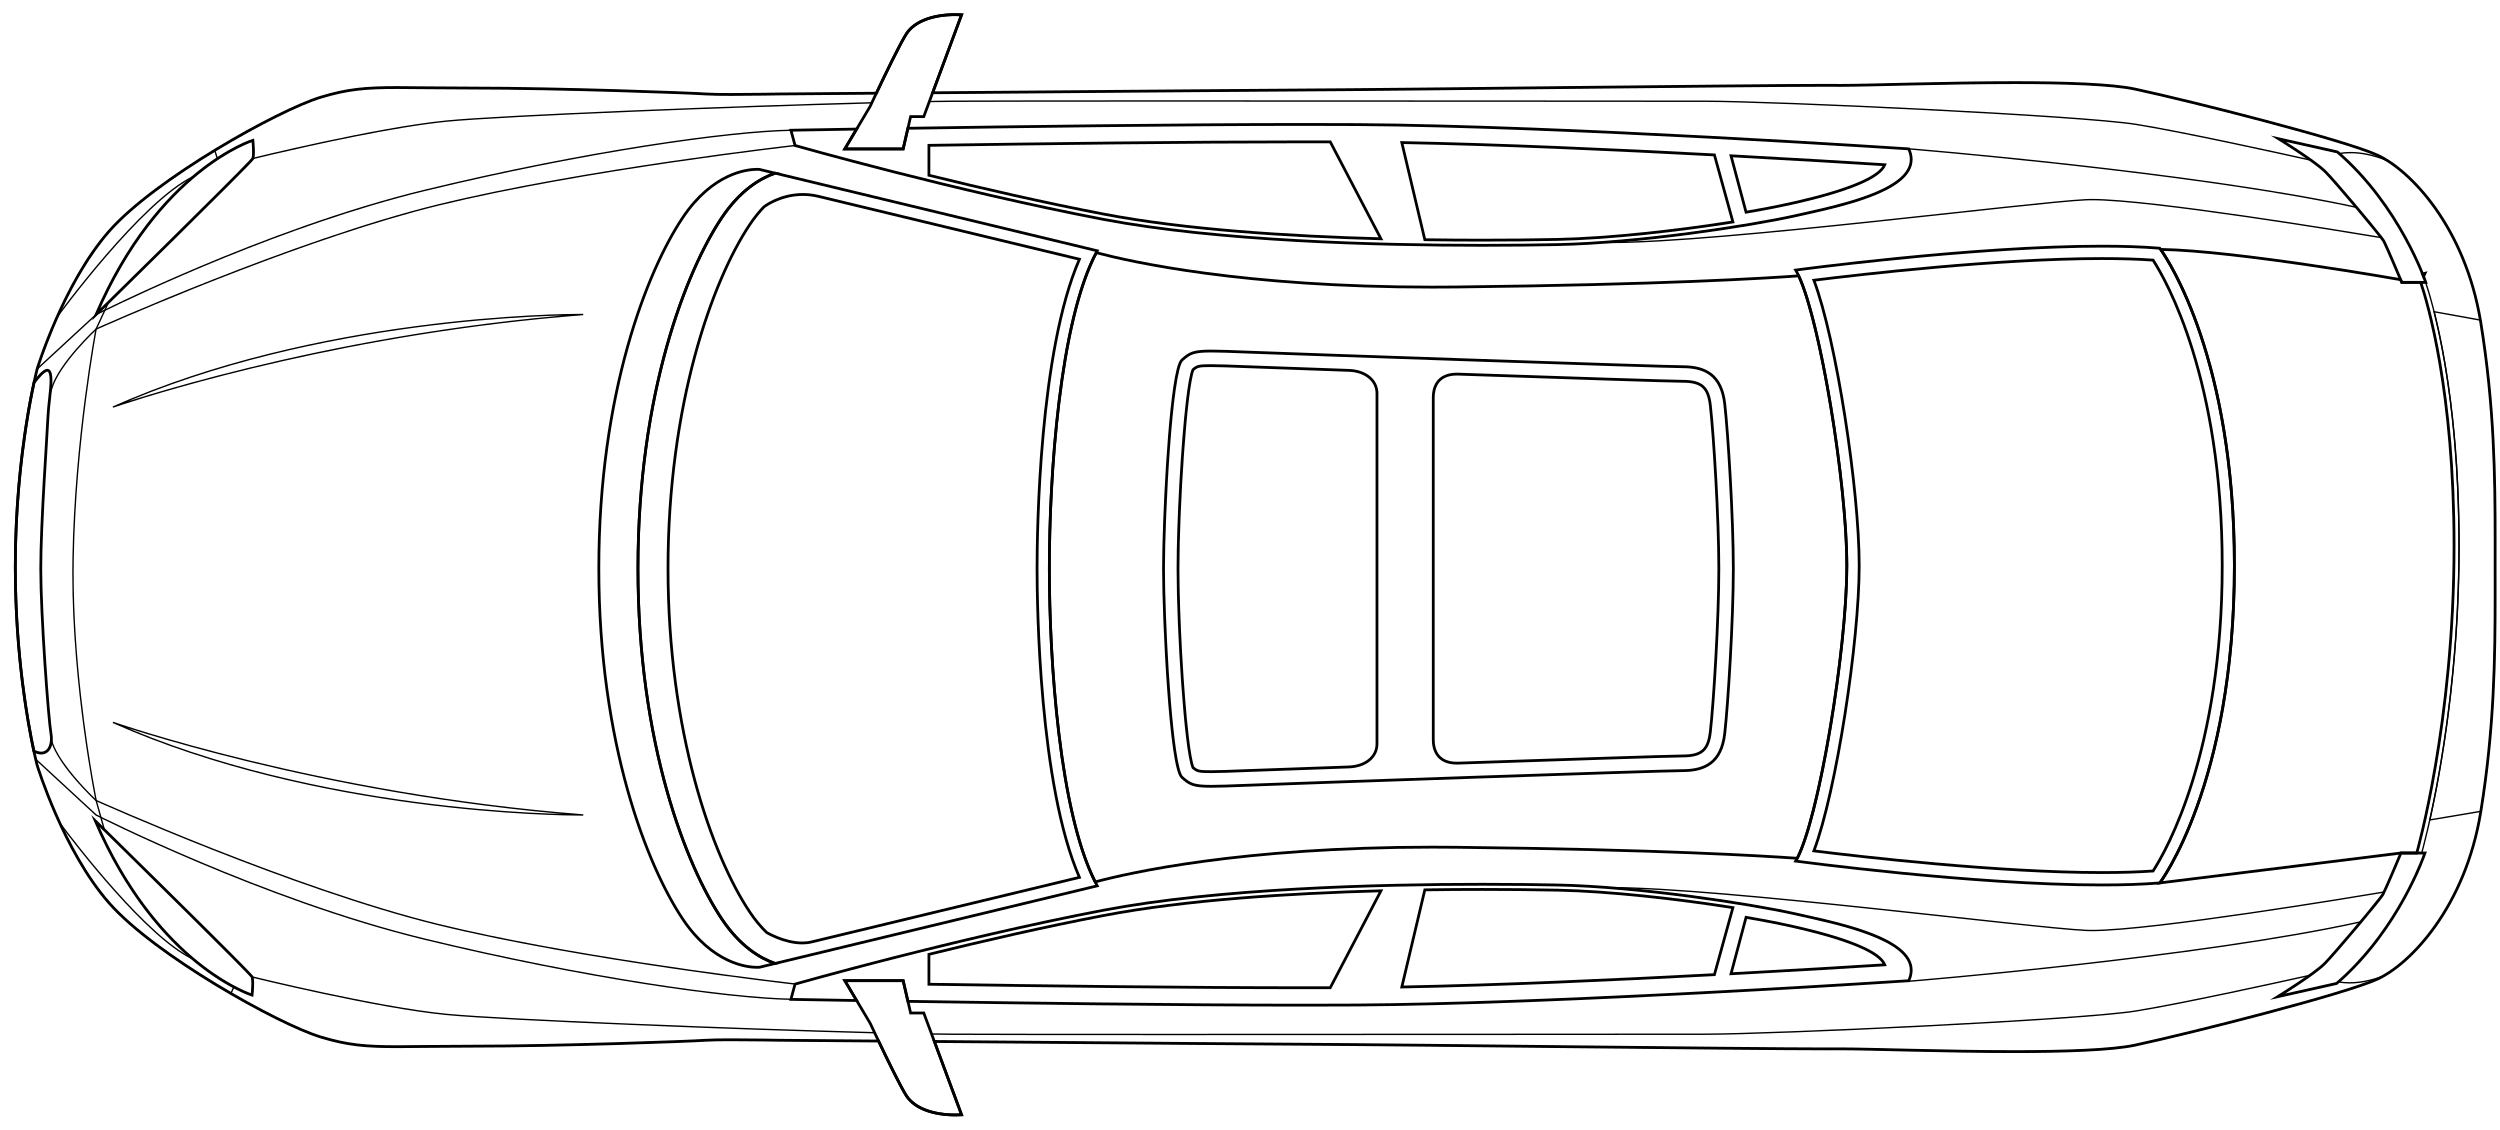 <svg width="166" height="75" viewBox="0 0 166 75" fill="none" xmlns="http://www.w3.org/2000/svg">
<path d="M7.497 27.03L7.512 27.074C7.513 27.074 7.725 26.999 8.133 26.866C10.987 25.931 23.369 22.113 38.731 20.929L38.728 20.836C38.728 20.836 38.695 20.836 38.632 20.836C37.238 20.836 21.02 20.966 7.479 26.988L7.512 27.074L7.497 27.03L7.516 27.073C21.033 21.061 37.245 20.928 38.632 20.929C38.695 20.929 38.727 20.929 38.727 20.929L38.728 20.882L38.724 20.836C21.155 22.191 7.484 26.986 7.482 26.986L7.497 27.03Z" fill="black"/>
<path d="M7.497 47.966L7.482 48.01C7.484 48.01 21.155 52.806 38.724 54.16L38.728 54.113L38.727 54.067C38.727 54.067 38.695 54.067 38.632 54.067C37.245 54.068 21.033 53.935 7.516 47.923L7.497 47.966L7.479 48.008C21.02 54.029 37.238 54.16 38.632 54.16C38.695 54.16 38.728 54.16 38.728 54.16L38.731 54.067C29.953 53.39 22.148 51.854 16.537 50.487C13.732 49.803 11.475 49.162 9.92 48.692C9.143 48.456 8.541 48.264 8.133 48.13C7.725 47.997 7.513 47.922 7.512 47.922L7.479 48.008L7.497 47.966Z" fill="black"/>
<path d="M161.063 18.75V18.703H160.672L160.692 18.765C161.139 20.089 162.904 25.968 162.904 36.244C162.904 42.129 162.286 47.225 161.667 50.85C161.357 52.663 161.048 54.108 160.816 55.099C160.7 55.595 160.603 55.977 160.535 56.236C160.468 56.494 160.429 56.628 160.429 56.628L160.412 56.688H160.8H160.835L160.844 56.654C160.845 56.651 163.324 48.026 163.324 36.244C163.324 25.957 161.557 20.068 161.107 18.735L161.096 18.703H161.063V18.75L161.02 18.765C161.467 20.089 163.232 25.968 163.232 36.244C163.232 42.129 162.613 47.225 161.994 50.85C161.684 52.663 161.374 54.108 161.142 55.099C161.026 55.595 160.93 55.977 160.862 56.236C160.794 56.494 160.756 56.628 160.756 56.628L160.8 56.641V56.594H160.473V56.641L160.518 56.654C160.518 56.651 162.997 48.026 162.997 36.244C162.997 25.957 161.23 20.068 160.78 18.735L160.736 18.75V18.796H161.063V18.75Z" fill="black"/>
<path d="M164.729 53.873L164.775 53.881C165.671 48.34 165.726 43.663 165.726 39.392C165.726 38.806 165.725 38.228 165.725 37.656C165.725 37.081 165.726 36.5 165.726 35.911C165.726 31.631 165.671 26.944 164.769 21.389C164.76 21.34 164.751 21.294 164.743 21.247L164.738 21.215L161.566 20.641L161.583 20.711C162.268 23.433 163.236 28.63 163.236 36.243C163.236 44.471 162.027 51.154 161.298 54.433L161.283 54.5L164.77 53.913L164.775 53.881L164.729 53.873L164.722 53.827L161.336 54.397L161.343 54.443L161.388 54.453C162.118 51.169 163.329 44.48 163.329 36.243C163.329 28.622 162.359 23.417 161.673 20.688L161.628 20.7L161.62 20.745L164.69 21.301L164.698 21.255L164.652 21.263C164.66 21.311 164.67 21.357 164.677 21.404C165.579 26.952 165.633 31.632 165.633 35.911C165.633 36.5 165.632 37.081 165.632 37.656C165.632 38.228 165.633 38.806 165.633 39.392C165.633 43.663 165.579 48.333 164.684 53.866L164.729 53.873Z" fill="black"/>
<path d="M52.525 8.649L52.525 8.602C48.434 8.675 38.888 9.998 28.19 12.595C17.49 15.194 6.365 20.842 6.364 20.842L6.358 20.845L2.428 24.475L2.425 24.488C2.424 24.488 2.341 24.806 2.214 25.393L2.259 25.403H2.305V25.403H2.259L2.296 25.431C2.458 25.217 2.626 25.014 2.777 24.867C2.927 24.718 3.065 24.63 3.141 24.633L3.171 24.638C3.224 24.655 3.269 24.713 3.299 24.822C3.329 24.93 3.342 25.08 3.342 25.257C3.342 25.5 3.318 25.795 3.286 26.107L3.247 26.492L3.376 26.127C3.406 26.041 3.435 25.953 3.461 25.859C3.691 25.03 4.43 24.031 5.112 23.245C5.452 22.852 5.779 22.51 6.019 22.268C6.26 22.025 6.415 21.882 6.416 21.882L6.385 21.847L6.403 21.89C6.404 21.889 6.607 21.798 6.984 21.633C9.618 20.476 20.687 15.718 29.119 13.654C33.938 12.474 39.86 11.488 44.577 10.796C46.935 10.45 48.992 10.178 50.459 9.992C51.193 9.899 51.779 9.828 52.182 9.78C52.585 9.732 52.804 9.708 52.804 9.708L52.858 9.701L52.56 8.602L52.525 8.602L52.525 8.649L52.481 8.661L52.755 9.673L52.799 9.661L52.794 9.615C52.793 9.615 38.746 11.202 29.098 13.564C19.447 15.926 6.367 21.804 6.366 21.805L6.359 21.808L6.353 21.813C6.352 21.817 3.852 24.123 3.372 25.834C3.347 25.925 3.318 26.012 3.289 26.096L3.332 26.111L3.378 26.116C3.41 25.803 3.434 25.506 3.434 25.257C3.434 25.075 3.421 24.919 3.388 24.797C3.355 24.677 3.298 24.583 3.2 24.549L3.141 24.54C3.01 24.543 2.871 24.648 2.713 24.8C2.556 24.953 2.386 25.158 2.222 25.375L2.213 25.387V25.403V25.835L2.304 25.413C2.43 24.828 2.513 24.513 2.514 24.512L2.469 24.5L2.5 24.534L6.416 20.918L6.385 20.884L6.405 20.925C6.406 20.925 6.579 20.837 6.904 20.678C9.177 19.563 18.861 14.957 28.212 12.686C38.903 10.09 48.45 8.767 52.526 8.695L52.525 8.649Z" fill="black"/>
<path d="M29.103 61.391L29.114 61.346C24.296 60.166 18.616 58.107 14.142 56.343C11.904 55.461 9.968 54.653 8.592 54.065C7.903 53.771 7.355 53.532 6.978 53.367C6.602 53.202 6.398 53.11 6.398 53.11L6.379 53.153L6.41 53.118C6.41 53.118 6.255 52.975 6.014 52.732C5.291 52.006 3.801 50.386 3.456 49.141L3.455 49.14L3.452 49.128L3.374 48.893L3.362 49.141C3.351 49.377 3.289 49.584 3.184 49.729C3.078 49.873 2.932 49.958 2.735 49.959C2.602 49.959 2.445 49.919 2.264 49.826L2.178 49.782L2.198 49.878C2.243 50.088 2.283 50.267 2.317 50.409L2.32 50.422L2.431 50.533L2.432 50.533L6.353 54.154L6.358 54.157C6.36 54.158 17.484 59.805 28.185 62.404C38.882 65.001 48.428 66.325 52.519 66.397L52.555 66.398L52.853 65.298L52.799 65.293C52.798 65.293 52.58 65.267 52.177 65.219C49.357 64.884 37.548 63.41 29.114 61.346L29.103 61.391L29.092 61.436C38.74 63.798 52.788 65.385 52.789 65.385L52.794 65.339L52.749 65.326L52.476 66.339L52.52 66.351L52.521 66.305C48.444 66.233 38.897 64.91 28.206 62.314C22.863 61.016 17.411 58.956 13.295 57.22C11.237 56.353 9.513 55.566 8.304 54.996C7.699 54.712 7.223 54.481 6.898 54.321C6.573 54.162 6.4 54.074 6.4 54.074L6.379 54.116L6.41 54.081L2.495 50.466L2.394 50.365L2.362 50.398L2.407 50.388C2.373 50.246 2.333 50.068 2.288 49.858L2.243 49.868L2.222 49.909C2.413 50.007 2.584 50.052 2.735 50.052C2.96 50.053 3.139 49.949 3.258 49.784C3.378 49.619 3.442 49.395 3.454 49.145L3.408 49.143L3.364 49.158L3.368 49.168L3.411 49.154L3.367 49.166C3.847 50.877 6.346 53.183 6.348 53.187L6.353 53.192L6.36 53.195C6.362 53.195 19.442 59.074 29.092 61.436L29.103 61.391Z" fill="black"/>
<path d="M156.476 13.768L156.486 13.722C145.698 11.379 126.756 9.838 126.755 9.837L126.677 9.831L126.709 9.903C126.82 10.144 126.87 10.37 126.87 10.582C126.87 11.096 126.576 11.544 126.08 11.942C124.592 13.135 121.319 13.81 119.228 14.275C116.708 14.836 111.284 15.696 106.463 16.046L106.466 16.139H106.468V16.092L106.467 16.139C106.641 16.143 106.825 16.145 107.019 16.145C114.246 16.144 134.89 13.472 138.54 13.307C138.651 13.302 138.774 13.3 138.908 13.3C142.835 13.299 155.753 15.428 158.115 15.824L158.231 15.843L158.159 15.749C157.856 15.354 157.199 14.555 156.511 13.738L156.501 13.725L156.486 13.722L156.476 13.768L156.441 13.798C157.129 14.614 157.785 15.413 158.086 15.806L158.123 15.777L158.13 15.732C155.765 15.336 142.855 13.207 138.908 13.206C138.773 13.206 138.649 13.209 138.535 13.214C134.876 13.38 114.234 16.052 107.019 16.052C106.826 16.052 106.643 16.05 106.469 16.046H106.469H106.466V16.092L106.47 16.139C111.296 15.789 116.721 14.929 119.248 14.366C120.642 14.055 122.563 13.653 124.139 13.061C124.927 12.765 125.629 12.421 126.137 12.014C126.645 11.608 126.962 11.135 126.962 10.582C126.962 10.355 126.908 10.115 126.793 9.864L126.751 9.884L126.748 9.93C126.748 9.93 127.044 9.954 127.582 10.001C131.354 10.328 147.037 11.765 156.467 13.813L156.476 13.768Z" fill="black"/>
<path d="M158.232 59.381L158.273 59.404C158.291 59.37 158.317 59.318 158.349 59.25L158.386 59.17L158.3 59.185C156.55 59.479 142.952 61.741 138.905 61.741C138.771 61.741 138.648 61.738 138.536 61.733C134.886 61.568 114.242 58.896 107.017 58.896C106.974 58.896 106.931 58.896 106.888 58.896L106.885 58.989C111.596 59.357 116.779 60.183 119.225 60.728C120.619 61.038 122.538 61.441 124.103 62.029C124.886 62.323 125.581 62.664 126.076 63.061C126.573 63.459 126.866 63.907 126.866 64.42C126.866 64.633 126.816 64.859 126.706 65.099L126.748 65.119L126.745 65.072C126.745 65.072 126.698 65.075 126.611 65.081L126.275 65.103L126.745 65.203L126.752 65.202C126.753 65.202 146.045 63.632 156.779 61.253L156.795 61.249L156.805 61.237C157.177 60.791 157.523 60.371 157.786 60.044C158.049 59.715 158.227 59.486 158.273 59.404L158.232 59.381L158.192 59.358C158.158 59.423 157.976 59.66 157.714 59.985C157.452 60.312 157.106 60.731 156.734 61.177L156.77 61.207L156.76 61.162C151.399 62.35 143.894 63.337 137.731 64.027C134.649 64.372 131.902 64.643 129.926 64.827C128.938 64.919 128.142 64.99 127.594 65.037C127.046 65.085 126.745 65.11 126.744 65.11L126.748 65.156L126.758 65.111L126.624 65.082L126.614 65.127L126.617 65.174C126.704 65.168 126.751 65.165 126.751 65.165L126.778 65.164L126.79 65.138C126.904 64.887 126.959 64.648 126.959 64.42C126.959 63.868 126.641 63.394 126.134 62.988C124.61 61.771 121.337 61.104 119.245 60.637C116.792 60.09 111.609 59.264 106.892 58.896L106.888 58.942L106.889 58.989C106.931 58.989 106.974 58.989 107.017 58.989C114.23 58.989 134.872 61.66 138.532 61.826C138.645 61.831 138.77 61.834 138.905 61.834C142.972 61.833 156.561 59.571 158.315 59.276L158.307 59.23L158.265 59.211C158.234 59.277 158.209 59.328 158.192 59.358L158.232 59.381Z" fill="black"/>
<path d="M58.188 6.19L58.188 6.144C56.258 6.159 54.638 6.172 53.501 6.181C52.364 6.19 51.712 6.195 51.71 6.195H51.709C51.708 6.195 51.281 6.203 50.672 6.211C50.064 6.219 49.276 6.226 48.558 6.226C47.84 6.226 47.191 6.219 46.863 6.195C45.869 6.123 37.197 5.802 31.318 5.802C29.152 5.802 27.607 5.768 26.376 5.768C24.268 5.768 23.078 5.868 21.286 6.411C18.44 7.275 10.268 11.844 7.21 15.321C5.733 17.003 4.567 19.197 3.754 21.018L3.572 21.426L3.834 21.065C3.839 21.058 5.244 19.131 7.079 17.004C8.913 14.879 11.181 12.552 12.894 11.752L12.899 11.75L12.904 11.746C14.008 10.816 14.983 10.221 15.682 9.857C16.032 9.676 16.312 9.552 16.504 9.475C16.697 9.396 16.8 9.364 16.801 9.364L16.787 9.32L16.741 9.325C16.741 9.325 16.784 9.752 16.784 10.105C16.784 10.28 16.771 10.442 16.744 10.507L16.711 10.591L16.798 10.57C16.799 10.569 17.313 10.443 18.158 10.245C20.693 9.652 26.201 8.423 29.681 8.085C33.423 7.72 48.736 7.115 57.889 6.873L57.918 6.872L57.93 6.846C58.002 6.693 58.105 6.473 58.229 6.21L58.261 6.143L58.188 6.144L58.188 6.19L58.146 6.17C58.022 6.433 57.919 6.653 57.846 6.806L57.888 6.826L57.887 6.78C48.731 7.022 33.422 7.627 29.672 7.992C25.019 8.445 16.777 10.479 16.776 10.479L16.787 10.524L16.83 10.542C16.867 10.447 16.875 10.286 16.876 10.105C16.876 9.745 16.833 9.316 16.833 9.315L16.828 9.259L16.774 9.276C16.769 9.277 15.064 9.806 12.845 11.675L12.875 11.71L12.855 11.668C11.113 12.484 8.848 14.814 7.009 16.943C5.172 19.073 3.766 21.001 3.759 21.01L3.796 21.037L3.838 21.056C4.649 19.24 5.812 17.052 7.278 15.383C10.309 11.93 18.494 7.352 21.312 6.5C23.097 5.96 24.269 5.861 26.376 5.861C27.605 5.861 29.151 5.895 31.318 5.895C37.193 5.895 45.868 6.217 46.857 6.288C47.19 6.312 47.839 6.32 48.558 6.32C49.996 6.32 51.711 6.288 51.711 6.288L51.71 6.241L51.711 6.288C51.712 6.288 52.365 6.283 53.502 6.274C54.639 6.265 56.258 6.252 58.188 6.237L58.188 6.19Z" fill="black"/>
<path d="M157.888 10.315L157.907 10.273C155.736 9.268 145.617 6.698 141.789 5.875C140.219 5.538 137.105 5.442 133.767 5.441C129.173 5.441 124.157 5.626 122.199 5.626C122.097 5.626 122.003 5.625 121.918 5.624C121.765 5.622 121.545 5.621 121.265 5.621C116.202 5.621 91.44 5.91 89.63 5.91C88.386 5.91 72.729 6.031 61.928 6.115L61.897 6.116L61.647 6.789L61.714 6.788C62.27 6.778 62.767 6.772 63.191 6.769C65.324 6.756 71.1 6.751 78.017 6.751C91.854 6.751 110.262 6.769 113.252 6.769C117.732 6.769 138.162 7.712 141.863 8.31C145.009 8.817 151.531 10.257 153.434 10.681L153.656 10.73L153.47 10.597C152.518 9.915 151.32 9.176 151.32 9.176L151.296 9.215L151.286 9.261L155.197 10.138L155.207 10.092L155.177 10.128C155.215 10.161 155.254 10.196 155.293 10.231L155.309 10.245L155.331 10.242C155.551 10.203 155.799 10.179 156.076 10.179C156.719 10.179 157.517 10.309 158.477 10.69L158.518 10.607C158.305 10.475 158.1 10.363 157.907 10.273L157.888 10.315L157.869 10.357C158.058 10.445 158.259 10.556 158.469 10.687L158.493 10.647L158.51 10.604C157.541 10.219 156.732 10.086 156.076 10.086C155.794 10.086 155.541 10.11 155.315 10.15L155.323 10.196L155.354 10.161C155.315 10.127 155.277 10.092 155.237 10.057L155.228 10.049L151.036 9.109L151.272 9.255C151.273 9.256 151.571 9.44 151.988 9.709C152.406 9.979 152.943 10.334 153.417 10.673L153.444 10.635L153.454 10.59C151.55 10.165 145.029 8.726 141.878 8.218C138.159 7.618 117.741 6.677 113.252 6.676C110.262 6.676 91.854 6.658 78.017 6.658C71.099 6.658 65.324 6.663 63.191 6.676C62.766 6.679 62.269 6.685 61.712 6.695L61.714 6.741L61.757 6.758L61.972 6.178L61.928 6.162L61.929 6.208C72.73 6.124 88.388 6.003 89.63 6.003C91.442 6.003 116.203 5.714 121.265 5.714C121.545 5.714 121.765 5.715 121.917 5.717C122.002 5.718 122.096 5.719 122.199 5.719C124.161 5.719 129.174 5.534 133.767 5.534C137.102 5.534 140.218 5.632 141.77 5.966C145.59 6.787 155.721 9.362 157.869 10.357L157.888 10.315Z" fill="black"/>
<path d="M58.077 68.573L58.078 68.527C48.954 68.288 33.407 67.676 29.633 67.308C27.313 67.082 24.091 66.461 21.451 65.896C20.13 65.614 18.955 65.346 18.11 65.148C17.265 64.95 16.751 64.823 16.75 64.823L16.663 64.802L16.696 64.886C16.723 64.952 16.736 65.112 16.735 65.288C16.735 65.641 16.693 66.067 16.693 66.068L16.739 66.073L16.752 66.028C16.752 66.028 16.648 65.996 16.456 65.918C15.878 65.684 14.512 65.041 12.856 63.647L12.851 63.643L12.845 63.641C9.818 62.228 5.083 56.068 4.01 54.632L3.748 54.282L3.931 54.679C4.733 56.418 5.839 58.428 7.213 59.993C10.271 63.471 18.444 68.04 21.29 68.904C23.082 69.447 24.271 69.547 26.38 69.547C27.611 69.547 29.156 69.513 31.322 69.513C37.201 69.513 45.873 69.192 46.867 69.12C47.194 69.096 47.844 69.088 48.562 69.088C49.28 69.088 50.068 69.096 50.676 69.104C51.284 69.112 51.712 69.12 51.713 69.12H51.713C51.713 69.12 54.399 69.141 58.338 69.172L58.413 69.173L58.38 69.106C58.284 68.903 58.195 68.715 58.118 68.553L58.106 68.527L58.078 68.527L58.077 68.573L58.035 68.593C58.111 68.755 58.201 68.943 58.297 69.146L58.339 69.126L58.339 69.079C56.369 69.064 54.713 69.051 53.55 69.042C52.385 69.032 51.716 69.027 51.714 69.027L51.714 69.074L51.714 69.027C51.714 69.027 49.999 68.995 48.562 68.995C47.843 68.995 47.194 69.003 46.86 69.027C45.872 69.099 37.197 69.42 31.322 69.42C29.155 69.42 27.609 69.454 26.38 69.454C24.273 69.454 23.1 69.355 21.316 68.815C18.497 67.963 10.313 63.386 7.282 59.931C5.917 58.378 4.815 56.374 4.015 54.64L3.973 54.66L3.936 54.687C5.017 56.129 9.737 62.286 12.807 63.725L12.826 63.683L12.797 63.718C15.016 65.587 16.721 66.116 16.725 66.118L16.779 66.134L16.785 66.078C16.785 66.077 16.827 65.648 16.827 65.288C16.827 65.107 16.818 64.946 16.782 64.851L16.739 64.869L16.728 64.914C16.729 64.914 24.97 66.948 29.624 67.401C33.406 67.769 48.95 68.381 58.076 68.62L58.077 68.573Z" fill="black"/>
<path d="M155.27 65.199L155.24 65.163C155.2 65.198 155.163 65.234 155.124 65.267L155.154 65.302L155.144 65.257L151.234 66.133L151.244 66.179L151.268 66.219C151.268 66.219 152.465 65.479 153.418 64.797L153.603 64.664L153.381 64.714C151.478 65.138 144.956 66.577 141.811 67.085C138.109 67.682 117.679 68.625 113.199 68.625C110.21 68.625 91.802 68.643 77.965 68.643C71.047 68.643 65.271 68.639 63.138 68.625C62.764 68.622 62.335 68.617 61.858 68.61L61.791 68.609L62.011 69.202L62.043 69.202C72.84 69.286 88.39 69.406 89.629 69.406C91.439 69.406 116.175 69.695 121.256 69.695C121.54 69.695 121.763 69.694 121.917 69.692C122 69.691 122.092 69.69 122.192 69.69C124.146 69.69 129.167 69.875 133.765 69.875C137.104 69.875 140.218 69.779 141.788 69.441C145.616 68.618 155.735 66.048 157.907 65.043C158.018 64.992 158.135 64.93 158.254 64.864L158.216 64.78C157.343 65.101 156.609 65.214 156.011 65.214C155.739 65.214 155.495 65.191 155.278 65.153L155.256 65.149L155.24 65.163L155.27 65.199L155.262 65.245C155.484 65.283 155.733 65.307 156.011 65.307C156.621 65.307 157.366 65.192 158.247 64.867L158.231 64.823L158.209 64.783C158.092 64.848 157.977 64.908 157.868 64.959C155.72 65.954 145.589 68.53 141.769 69.35C140.216 69.684 137.101 69.782 133.765 69.782C129.168 69.782 124.15 69.597 122.192 69.597C122.092 69.597 122 69.598 121.916 69.599C121.763 69.601 121.54 69.602 121.256 69.602C116.177 69.602 91.441 69.313 89.629 69.313C88.391 69.313 72.84 69.193 62.043 69.109L62.043 69.155L62.086 69.139L61.901 68.64L61.858 68.656L61.857 68.703C62.333 68.71 62.764 68.715 63.138 68.718C65.272 68.732 71.047 68.736 77.965 68.736C91.802 68.736 110.21 68.718 113.199 68.718C117.688 68.718 138.106 67.776 141.825 67.177C144.976 66.668 151.497 65.229 153.401 64.805L153.391 64.759L153.364 64.721C152.89 65.061 152.354 65.415 151.936 65.685C151.518 65.955 151.22 66.139 151.22 66.139L150.984 66.285L155.175 65.345L155.183 65.337C155.224 65.303 155.262 65.267 155.3 65.234L155.27 65.199Z" fill="black"/>
<path d="M159.478 18.751L159.563 18.714C159.563 18.714 159.309 18.111 159.033 17.467C158.756 16.821 158.46 16.14 158.364 15.965C158.334 15.911 158.268 15.822 158.165 15.689C157.455 14.768 155.084 11.957 154.474 11.341C154.117 10.981 153.339 10.436 152.644 9.972C151.951 9.51 151.343 9.135 151.343 9.135L151.295 9.214L151.274 9.305L155.185 10.182L155.205 10.091L155.146 10.162C157.216 11.942 158.677 14.098 159.619 15.809C160.09 16.664 160.432 17.408 160.655 17.938C160.767 18.202 160.849 18.413 160.903 18.558C160.958 18.703 160.983 18.78 160.984 18.78L161.071 18.751V18.658H159.478V18.751V18.844H161.2L161.158 18.721C161.155 18.713 159.451 13.622 155.265 10.02L155.248 10.005L150.775 9.002L151.246 9.293C151.247 9.294 151.398 9.387 151.635 9.537C151.992 9.764 152.543 10.12 153.069 10.484C153.594 10.847 154.095 11.221 154.343 11.472C154.682 11.813 155.607 12.884 156.466 13.905C156.895 14.417 157.309 14.916 157.627 15.309C157.785 15.505 157.92 15.674 158.02 15.804C158.12 15.932 158.187 16.027 158.202 16.055C158.287 16.209 158.589 16.899 158.864 17.541C159.14 18.184 159.393 18.786 159.393 18.787L159.417 18.844H159.478V18.751Z" fill="black"/>
<path d="M159.423 56.642L159.338 56.605C159.338 56.607 159.085 57.208 158.809 57.852C158.534 58.493 158.232 59.184 158.148 59.337C158.132 59.366 158.065 59.461 157.965 59.589C157.264 60.499 154.883 63.321 154.289 63.92C153.957 64.255 153.178 64.806 152.488 65.265C152.143 65.495 151.819 65.704 151.581 65.855C151.343 66.006 151.193 66.099 151.192 66.099L150.721 66.391L155.193 65.387L155.21 65.372C159.397 61.77 161.101 56.679 161.104 56.671L161.145 56.548H159.362L159.338 56.605L159.423 56.642V56.735H161.017V56.642L160.929 56.612C160.929 56.612 160.903 56.689 160.849 56.834C160.47 57.848 158.714 62.115 155.091 65.231L155.151 65.301L155.13 65.21L151.22 66.088L151.24 66.178L151.289 66.258C151.289 66.258 151.896 65.882 152.59 65.42C153.285 64.957 154.062 64.411 154.419 64.052C154.769 63.699 155.69 62.632 156.552 61.607C156.982 61.096 157.396 60.595 157.715 60.202C157.874 60.005 158.009 59.835 158.111 59.703C158.213 59.57 158.279 59.481 158.309 59.427C158.405 59.252 158.701 58.572 158.978 57.925C159.254 57.281 159.508 56.678 159.508 56.678L159.423 56.642Z" fill="black"/>
<path d="M2.707 37.766H2.799C2.799 34.71 3.229 28.839 3.276 27.679C3.307 26.939 3.478 25.929 3.479 25.256C3.478 25.072 3.466 24.913 3.431 24.784C3.396 24.657 3.334 24.546 3.213 24.504L3.139 24.492C3.059 24.493 2.986 24.526 2.911 24.573C2.689 24.717 2.433 25.018 2.184 25.345L2.172 25.361L2.167 25.382C1.764 27.244 0.924 31.823 0.924 37.658C0.924 43.442 1.75 47.995 2.157 49.887L2.166 49.93L2.205 49.95C2.401 50.05 2.579 50.098 2.739 50.098C2.992 50.099 3.196 49.973 3.321 49.781C3.448 49.589 3.507 49.335 3.507 49.06C3.507 48.947 3.497 48.831 3.477 48.713C3.389 48.194 3.218 46.215 3.071 43.992C2.924 41.768 2.799 39.292 2.799 37.766H2.707H2.615C2.615 39.301 2.74 41.777 2.887 44.004C3.035 46.233 3.204 48.203 3.296 48.745C3.314 48.852 3.323 48.959 3.323 49.06C3.323 49.309 3.268 49.528 3.168 49.677C3.067 49.826 2.933 49.91 2.739 49.911C2.615 49.911 2.465 49.874 2.289 49.784L2.247 49.867L2.337 49.847C1.932 47.964 1.108 43.425 1.108 37.658C1.108 31.841 1.946 27.274 2.348 25.421L2.257 25.401L2.331 25.458C2.492 25.245 2.659 25.043 2.807 24.898C2.882 24.826 2.951 24.768 3.01 24.73C3.069 24.692 3.117 24.677 3.139 24.678L3.155 24.68C3.186 24.689 3.225 24.73 3.253 24.833C3.281 24.934 3.294 25.081 3.294 25.256C3.295 25.901 3.124 26.914 3.092 27.672C3.045 28.824 2.615 34.697 2.615 37.766H2.707Z" fill="black"/>
<path d="M56.099 65.116L56.019 65.164L57.699 67.989L57.778 67.941L57.695 67.98C57.695 67.98 58.154 68.969 58.686 70.07C59.219 71.171 59.821 72.377 60.12 72.829C60.684 73.677 61.924 74.124 63.431 74.125C63.569 74.125 63.709 74.121 63.852 74.114L63.977 74.107L61.403 67.17H60.538L60.046 65.023H55.935L56.019 65.164L56.099 65.116V65.209H59.899L60.392 67.356H61.275L63.761 74.053L63.847 74.02L63.842 73.928C63.703 73.935 63.566 73.939 63.431 73.939C61.957 73.94 60.776 73.493 60.273 72.726C59.99 72.297 59.383 71.085 58.852 69.988C58.586 69.438 58.339 68.917 58.157 68.532C57.976 68.148 57.862 67.902 57.862 67.901L57.859 67.897L56.178 65.068L56.099 65.116Z" fill="black"/>
<path d="M56.099 9.887L56.178 9.935L57.859 7.106L57.862 7.102C57.862 7.101 57.976 6.855 58.157 6.471C58.429 5.894 58.851 5.008 59.258 4.185C59.665 3.362 60.061 2.598 60.273 2.277C60.776 1.511 61.956 1.063 63.43 1.065C63.565 1.065 63.702 1.068 63.842 1.076L63.847 0.983L63.761 0.95L61.275 7.648H60.392L59.899 9.794H56.099V9.887V9.98H60.046L60.538 7.834H61.403L63.977 0.897L63.852 0.89C63.709 0.882 63.568 0.878 63.43 0.878C61.923 0.88 60.684 1.326 60.12 2.174C59.821 2.627 59.219 3.833 58.686 4.934C58.154 6.034 57.695 7.023 57.695 7.023L57.778 7.062L57.699 7.014L55.935 9.98H56.099V9.887Z" fill="black"/>
<path d="M119.226 60.684L119.246 60.593C116.161 59.906 108.769 58.777 103.403 58.671C102.183 58.647 100.464 58.623 98.422 58.623C91.5 58.623 80.857 58.895 73.223 60.354C63.346 62.241 52.766 65.256 52.765 65.257L52.715 65.271L52.397 66.449L52.515 66.451C52.515 66.451 54.179 66.483 56.876 66.527L57.041 66.53L56.256 65.21H59.894L60.209 66.581L60.281 66.582C67.471 66.694 78.281 66.836 86.646 66.836C87.867 66.836 89.036 66.833 90.135 66.826C103.607 66.746 126.745 65.213 126.746 65.213L126.801 65.21L126.823 65.159C126.94 64.904 126.996 64.657 126.996 64.422C126.996 63.851 126.667 63.364 126.154 62.953C125.382 62.337 124.18 61.867 122.907 61.489C121.635 61.111 120.291 60.826 119.246 60.593L119.226 60.684L119.207 60.775C120.602 61.086 122.518 61.487 124.079 62.074C124.859 62.368 125.55 62.707 126.04 63.099C126.53 63.493 126.812 63.928 126.812 64.422C126.812 64.627 126.764 64.846 126.656 65.082L126.74 65.121L126.734 65.028C126.733 65.028 126.372 65.051 125.713 65.093C121.101 65.388 101.912 66.57 90.133 66.64C89.036 66.647 87.867 66.65 86.646 66.65C78.282 66.65 67.473 66.508 60.284 66.396L60.283 66.489L60.373 66.468L60.041 65.023H55.931L56.798 66.482L56.877 66.435L56.878 66.342C55.53 66.319 54.44 66.3 53.687 66.286C52.934 66.273 52.519 66.265 52.518 66.265L52.516 66.358L52.606 66.382L52.879 65.37L52.79 65.346L52.816 65.436C52.816 65.435 52.98 65.388 53.289 65.302C55.447 64.7 64.624 62.186 73.257 60.536C80.867 59.082 91.506 58.809 98.422 58.809C100.463 58.809 102.18 58.833 103.4 58.857C108.744 58.962 116.137 60.09 119.207 60.775L119.226 60.684Z" fill="black"/>
<path d="M91.696 59.149L91.693 59.056C85.53 59.223 78.672 59.665 73.296 60.692C69.294 61.457 65.156 62.413 61.658 63.277L61.588 63.295V65.446L61.679 65.447C68.84 65.554 78.859 65.68 86.662 65.68C87.23 65.68 87.786 65.679 88.329 65.678L88.385 65.677L91.851 59.052L91.693 59.056L91.696 59.149L91.614 59.106L88.248 65.541L88.329 65.585L88.329 65.492C87.785 65.493 87.23 65.494 86.662 65.494C78.861 65.494 68.843 65.368 61.681 65.261L61.68 65.354H61.772V63.368H61.68L61.702 63.458C65.198 62.595 69.334 61.639 73.33 60.875C78.688 59.851 85.541 59.409 91.698 59.242L91.696 59.149Z" fill="black"/>
<path d="M125.146 64.062L125.232 64.027C125.038 63.56 124.439 63.17 123.635 62.806C121.223 61.724 116.894 60.976 115.953 60.82L115.871 60.807L114.818 64.758L114.945 64.751C119.424 64.509 123.154 64.281 125.152 64.156L125.28 64.147L125.232 64.027L125.146 64.062L125.14 63.97C123.143 64.096 119.414 64.323 114.936 64.565L114.94 64.658L115.029 64.682L116.027 60.936L115.939 60.912L115.924 61.004C116.547 61.106 118.678 61.474 120.734 62.025C121.761 62.3 122.771 62.621 123.56 62.976C124.351 63.328 124.917 63.726 125.061 64.098L125.146 64.062Z" fill="black"/>
<path d="M115.065 60.267L115.079 60.175C111.497 59.611 106.937 59.082 103.402 59.013C101.793 58.981 100.119 58.965 98.426 58.965C97.224 58.965 95.942 58.973 94.607 58.993L94.536 58.993L92.963 65.633L93.082 65.63C99.485 65.512 107.335 65.155 113.842 64.81L113.908 64.807L115.181 60.191L115.079 60.175L115.065 60.267L114.976 60.242L113.749 64.692L113.838 64.717L113.833 64.624C107.327 64.969 99.478 65.326 93.079 65.444L93.08 65.537L93.17 65.559L94.698 59.107L94.609 59.086L94.61 59.179C95.944 59.159 97.225 59.151 98.426 59.151C100.118 59.151 101.791 59.167 103.398 59.199C106.919 59.268 111.475 59.796 115.05 60.359L115.065 60.267Z" fill="black"/>
<path d="M119.226 14.322L119.207 14.231C116.137 14.915 108.744 16.044 103.4 16.149C102.179 16.173 100.461 16.197 98.419 16.197C91.503 16.197 80.865 15.924 73.257 14.469C68.324 13.526 63.213 12.302 59.336 11.312C57.397 10.818 55.767 10.382 54.621 10.071C54.049 9.914 53.597 9.79 53.289 9.703C52.98 9.617 52.816 9.57 52.816 9.57L52.79 9.66L52.879 9.636L52.606 8.623L52.516 8.648L52.518 8.741C52.519 8.741 52.934 8.733 53.687 8.719C54.44 8.706 55.53 8.687 56.878 8.664L56.877 8.571L56.798 8.523L55.931 9.982H60.041L60.373 8.538L60.283 8.517L60.284 8.61C67.472 8.498 78.279 8.356 86.642 8.356C87.864 8.356 89.034 8.359 90.133 8.366C96.864 8.406 106.015 8.809 113.482 9.202C117.216 9.398 120.529 9.593 122.908 9.738C124.098 9.81 125.054 9.87 125.713 9.912C126.372 9.954 126.733 9.978 126.734 9.978L126.74 9.885L126.656 9.924C126.764 10.16 126.812 10.379 126.812 10.584C126.812 11.078 126.53 11.513 126.04 11.907C125.306 12.495 124.118 12.964 122.855 13.338C121.592 13.714 120.253 13.998 119.207 14.231L119.226 14.322L119.246 14.413C120.64 14.102 122.563 13.7 124.143 13.106C124.934 12.809 125.639 12.464 126.154 12.052C126.667 11.642 126.996 11.155 126.996 10.584C126.996 10.349 126.94 10.102 126.823 9.846L126.801 9.796L126.746 9.793C126.745 9.792 103.607 8.26 90.135 8.179C89.035 8.173 87.865 8.17 86.642 8.17C78.277 8.17 67.47 8.312 60.281 8.424L60.209 8.425L59.894 9.796H56.256L57.041 8.475L56.876 8.478C54.179 8.523 52.515 8.555 52.515 8.555L52.397 8.557L52.715 9.735L52.765 9.749C52.766 9.75 63.346 12.764 73.223 14.652C80.856 16.111 91.497 16.382 98.419 16.383C100.463 16.383 102.182 16.359 103.403 16.335C108.769 16.229 116.161 15.1 119.246 14.413L119.226 14.322Z" fill="black"/>
<path d="M91.696 15.856L91.698 15.762C85.541 15.596 78.688 15.154 73.33 14.13C69.334 13.366 65.198 12.41 61.702 11.546L61.68 11.637H61.772V9.651H61.68L61.681 9.744C68.843 9.636 78.861 9.511 86.662 9.511C87.23 9.511 87.785 9.512 88.329 9.513L88.329 9.42L88.248 9.463L91.614 15.899L91.696 15.856L91.777 15.812L88.385 9.327L88.329 9.327C87.786 9.325 87.23 9.325 86.662 9.325C78.859 9.325 68.84 9.45 61.679 9.558L61.588 9.559V11.71L61.658 11.727C65.156 12.591 69.294 13.547 73.296 14.312C78.672 15.34 85.53 15.781 91.693 15.949L91.851 15.953L91.777 15.812L91.696 15.856Z" fill="black"/>
<path d="M125.146 10.94L125.061 10.905C124.917 11.277 124.351 11.675 123.56 12.026C121.188 13.092 116.857 13.845 115.924 13.998L115.939 14.09L116.027 14.066L115.029 10.32L114.94 10.344L114.936 10.437C119.414 10.679 123.143 10.907 125.14 11.032L125.146 10.94L125.152 10.847C123.154 10.721 119.424 10.493 114.945 10.251L114.818 10.244L115.871 14.195L115.953 14.182C116.58 14.079 118.715 13.711 120.781 13.157C121.814 12.881 122.83 12.557 123.635 12.196C124.439 11.832 125.038 11.442 125.232 10.975L125.28 10.855L125.152 10.847L125.146 10.94Z" fill="black"/>
<path d="M115.065 14.737L115.05 14.645C111.475 15.208 106.919 15.736 103.398 15.805C101.791 15.837 100.118 15.853 98.426 15.853C97.225 15.853 95.944 15.845 94.61 15.825L94.609 15.918L94.698 15.896L93.17 9.445L93.08 9.467L93.079 9.56C99.478 9.678 107.327 10.035 113.833 10.38L113.838 10.287L113.749 10.311L114.976 14.762L115.065 14.737L115.154 14.712L113.908 10.197L113.842 10.193C107.335 9.849 99.485 9.492 93.082 9.374L92.963 9.371L94.536 16.01L94.607 16.011C95.942 16.031 97.224 16.039 98.426 16.039C100.119 16.039 101.793 16.023 103.402 15.991C106.937 15.922 111.497 15.393 115.079 14.829L115.181 14.813L115.154 14.712L115.065 14.737Z" fill="black"/>
<path d="M164.721 21.397L164.812 21.382C163.777 15.037 160.122 11.248 157.926 10.229C156.83 9.721 153.763 8.831 150.481 7.959C147.2 7.087 143.713 6.239 141.798 5.827C140.219 5.488 137.106 5.393 133.767 5.392C129.171 5.392 124.155 5.577 122.198 5.577C122.096 5.577 122.003 5.576 121.918 5.575C121.765 5.573 121.545 5.572 121.264 5.572C116.201 5.572 91.439 5.861 89.63 5.861C88.385 5.861 72.729 5.982 61.928 6.067L61.928 6.16L62.014 6.192L63.98 0.897L63.854 0.89C63.711 0.882 63.57 0.879 63.432 0.879C61.926 0.88 60.686 1.326 60.122 2.174C59.913 2.493 59.556 3.178 59.175 3.941C58.796 4.703 58.396 5.54 58.108 6.149L58.191 6.189L58.19 6.096C56.26 6.111 54.641 6.124 53.504 6.133C52.367 6.142 51.714 6.147 51.712 6.147H51.712H51.711C51.711 6.147 51.283 6.155 50.675 6.163C50.067 6.171 49.279 6.179 48.561 6.179C47.844 6.179 47.194 6.171 46.869 6.147C45.872 6.075 37.202 5.754 31.321 5.754C29.156 5.754 27.611 5.72 26.379 5.72C24.27 5.72 23.072 5.821 21.276 6.365C18.416 7.235 10.25 11.799 7.178 15.289C4.115 18.779 2.382 24.464 2.379 24.47L2.379 24.471L2.378 24.473C2.377 24.478 0.924 29.985 0.924 37.657C0.924 45.328 2.377 50.835 2.378 50.84L2.379 50.841L2.379 50.843C2.382 50.849 4.115 56.534 7.178 60.024C10.25 63.514 18.416 68.078 21.276 68.948C23.072 69.492 24.27 69.593 26.379 69.593C27.611 69.593 29.156 69.559 31.321 69.559C37.202 69.559 45.872 69.238 46.87 69.166C47.194 69.142 47.844 69.134 48.561 69.134C49.279 69.134 50.066 69.142 50.675 69.15C51.283 69.158 51.711 69.166 51.711 69.166H51.712C51.712 69.166 54.398 69.188 58.337 69.218L58.338 69.125L58.255 69.166C58.846 70.408 59.739 72.247 60.122 72.829C60.687 73.677 61.926 74.124 63.433 74.125C63.572 74.125 63.712 74.121 63.854 74.114L63.98 74.107L62.13 69.122L62.043 69.154L62.042 69.248C72.84 69.332 88.389 69.452 89.63 69.452C91.439 69.452 116.175 69.74 121.256 69.74C121.541 69.74 121.764 69.739 121.918 69.737C122.001 69.737 122.093 69.736 122.193 69.736C124.145 69.736 129.166 69.921 133.766 69.921C137.106 69.92 140.219 69.825 141.798 69.486C143.713 69.075 147.2 68.226 150.481 67.354C153.763 66.482 156.83 65.592 157.926 65.085C160.122 64.065 163.777 60.276 164.812 53.931C165.715 48.372 165.77 43.682 165.77 39.401C165.77 38.812 165.768 38.231 165.768 37.657C165.768 37.082 165.77 36.501 165.77 35.912C165.77 31.632 165.715 26.941 164.812 21.382L164.721 21.397L164.629 21.412C165.531 26.956 165.585 31.633 165.585 35.912C165.585 36.501 165.584 37.082 165.584 37.657C165.584 38.231 165.585 38.812 165.585 39.401C165.585 43.68 165.531 48.357 164.629 53.901C163.611 60.186 159.972 63.935 157.849 64.916C156.786 65.409 153.71 66.305 150.434 67.174C147.156 68.045 143.669 68.894 141.76 69.304C140.216 69.636 137.1 69.735 133.766 69.734C129.169 69.734 124.153 69.55 122.193 69.55C122.092 69.55 122 69.55 121.916 69.551C121.762 69.553 121.54 69.554 121.256 69.554C116.178 69.554 91.442 69.266 89.63 69.266C88.392 69.266 72.841 69.146 62.044 69.061L61.91 69.06L63.763 74.053L63.849 74.02L63.844 73.928C63.705 73.935 63.568 73.939 63.433 73.939C61.959 73.94 60.779 73.493 60.276 72.726C59.909 72.171 59.01 70.323 58.421 69.085L58.396 69.033L58.339 69.032C56.369 69.017 54.713 69.004 53.549 68.995C52.385 68.985 51.716 68.98 51.714 68.98L51.713 69.073L51.715 68.98C51.715 68.98 49.999 68.948 48.561 68.948C47.842 68.948 47.193 68.956 46.856 68.98C45.871 69.051 37.194 69.373 31.321 69.373C29.154 69.373 27.608 69.407 26.379 69.407C24.273 69.406 23.109 69.308 21.328 68.77C18.523 67.924 10.334 63.342 7.316 59.9C5.804 58.18 4.612 55.9 3.8 54.052C3.394 53.127 3.083 52.311 2.873 51.726C2.768 51.434 2.689 51.199 2.636 51.037C2.582 50.876 2.556 50.788 2.556 50.788L2.468 50.816L2.557 50.792C2.557 50.791 2.534 50.707 2.495 50.543C2.218 49.39 1.108 44.349 1.108 37.657C1.108 33.833 1.471 30.547 1.833 28.219C2.014 27.055 2.195 26.13 2.331 25.496C2.399 25.179 2.455 24.935 2.495 24.77C2.534 24.605 2.557 24.521 2.557 24.521L2.468 24.497L2.556 24.524C2.556 24.524 2.582 24.437 2.636 24.275C3.007 23.146 4.669 18.424 7.316 15.412C10.334 11.971 18.523 7.389 21.328 6.544C23.109 6.005 24.273 5.907 26.379 5.906C27.608 5.906 29.154 5.94 31.321 5.94C37.194 5.94 45.871 6.262 46.856 6.333C47.193 6.357 47.842 6.365 48.561 6.365C49.999 6.365 51.715 6.333 51.715 6.333L51.713 6.24L51.714 6.333C51.716 6.333 52.369 6.328 53.505 6.319C54.643 6.31 56.262 6.297 58.192 6.282L58.249 6.281L58.274 6.229C58.562 5.621 58.962 4.785 59.34 4.024C59.718 3.265 60.078 2.577 60.276 2.277C60.779 1.511 61.959 1.063 63.432 1.065C63.567 1.065 63.705 1.068 63.844 1.076L63.849 0.983L63.763 0.95L61.795 6.254L61.929 6.253C72.729 6.168 88.388 6.047 89.63 6.047C91.443 6.047 116.203 5.758 121.264 5.758C121.545 5.758 121.764 5.759 121.916 5.761C122.002 5.762 122.096 5.763 122.198 5.763C124.163 5.763 129.175 5.579 133.767 5.579C137.1 5.578 140.216 5.677 141.76 6.009C143.669 6.419 147.156 7.268 150.434 8.138C153.71 9.008 156.786 9.904 157.849 10.398C159.972 11.378 163.611 15.127 164.629 21.412L164.721 21.397Z" fill="black"/>
<path d="M47.925 61.016L48.001 60.964C45.671 57.48 42.452 49.379 42.452 37.737C42.452 26.096 45.671 17.995 48.001 14.511C49.209 12.705 50.52 11.926 51.499 11.588L51.801 11.484L50.447 11.158L50.441 11.157C50.438 11.157 50.377 11.15 50.269 11.15C49.623 11.148 47.272 11.38 45.251 14.407C42.895 17.932 39.671 26.06 39.67 37.737C39.671 49.415 42.895 57.543 45.251 61.068C47.272 64.095 49.623 64.326 50.268 64.324C50.377 64.324 50.438 64.318 50.441 64.317L50.447 64.317L51.801 63.99L51.499 63.886C50.519 63.549 49.208 62.769 48.001 60.964L47.925 61.016L47.848 61.068C49.076 62.905 50.425 63.714 51.44 64.063L51.47 63.975L51.448 63.884L50.41 64.135L50.432 64.225L50.422 64.133L50.384 64.135C50.359 64.137 50.319 64.138 50.268 64.138C49.662 64.136 47.391 63.934 45.403 60.964C43.073 57.48 39.854 49.379 39.854 37.737C39.854 26.096 43.073 17.995 45.403 14.511C47.391 11.54 49.663 11.339 50.269 11.336C50.319 11.336 50.359 11.338 50.384 11.339L50.422 11.342L50.432 11.25L50.41 11.34L51.448 11.591L51.47 11.5L51.44 11.412C50.425 11.761 49.076 12.569 47.848 14.407C45.492 17.932 42.269 26.06 42.268 37.737C42.269 49.415 45.492 57.543 47.848 61.068L47.925 61.016Z" fill="black"/>
<path d="M54.344 13.038L54.323 13.128L71.653 17.305L71.674 17.215L71.59 17.177C70.247 20.255 69.544 24.779 69.174 28.843C68.804 32.907 68.769 36.511 68.769 37.736C68.769 38.962 68.804 42.565 69.174 46.629C69.544 50.694 70.247 55.217 71.59 58.295L71.674 58.258L71.653 58.167L53.871 62.453C53.672 62.501 53.468 62.521 53.264 62.521C52.681 62.521 52.1 62.351 51.668 62.179C51.452 62.093 51.273 62.007 51.148 61.943C51.085 61.911 51.037 61.885 51.003 61.866L50.954 61.837L50.907 61.917L50.97 61.85C50.602 61.496 50.226 61.054 49.857 60.502C47.369 56.782 44.447 48.571 44.448 37.736C44.447 26.901 47.369 18.691 49.857 14.97C50.165 14.51 50.478 14.126 50.787 13.806L50.721 13.741L50.778 13.814L50.822 13.781C51.033 13.628 51.983 13.006 53.308 13.007C53.626 13.007 53.966 13.042 54.323 13.128L54.344 13.038L54.365 12.947C53.994 12.857 53.64 12.821 53.308 12.821C51.726 12.822 50.672 13.662 50.664 13.668L50.659 13.671L50.654 13.676C50.338 14.004 50.018 14.397 49.705 14.866C47.188 18.632 44.265 26.865 44.264 37.736C44.265 48.607 47.188 56.84 49.705 60.606C50.08 61.168 50.465 61.621 50.843 61.985L50.85 61.992L50.859 61.997C50.866 62 52.027 62.705 53.264 62.707C53.48 62.707 53.699 62.685 53.914 62.634L71.803 58.322L71.759 58.22C70.431 55.18 69.726 50.667 69.358 46.612C68.988 42.557 68.953 38.958 68.953 37.736C68.953 36.514 68.988 32.916 69.358 28.86C69.726 24.805 70.431 20.291 71.759 17.252L71.803 17.15L54.365 12.947L54.344 13.038Z" fill="black"/>
<path d="M139.574 57.938V57.845C132.645 57.845 123.559 56.793 120.454 56.406L120.442 56.498L120.529 56.532C122.025 52.558 123.541 42.602 123.543 37.553C123.541 32.504 122.025 22.548 120.529 18.575L120.442 18.608L120.454 18.7C123.56 18.313 132.645 17.261 139.573 17.261C140.832 17.261 141.968 17.296 142.958 17.365L142.965 17.273L142.887 17.323C143.78 18.709 147.463 25.175 147.463 37.553C147.463 49.928 143.782 56.394 142.887 57.783L142.965 57.834L142.958 57.741C141.968 57.81 140.832 57.845 139.574 57.845V57.938V58.031C140.835 58.031 141.976 57.996 142.971 57.927L143.017 57.924L143.042 57.885C143.954 56.47 147.647 49.965 147.647 37.553C147.647 25.138 143.951 18.633 143.042 17.221L143.017 17.183L142.971 17.179C141.976 17.11 140.835 17.075 139.573 17.075C132.628 17.076 123.541 18.128 120.431 18.516L120.314 18.53L120.356 18.641C121.839 22.568 123.36 32.539 123.358 37.553C123.36 42.567 121.839 52.538 120.356 56.465L120.314 56.576L120.431 56.591C123.54 56.978 132.628 58.031 139.574 58.031V57.938Z" fill="black"/>
<path d="M16.739 66.073L16.766 65.984C16.766 65.984 16.743 65.978 16.698 65.962C16.012 65.72 10.299 63.48 6.416 54.474L6.332 54.511L6.267 54.577C6.268 54.578 6.429 54.736 6.711 55.013C7.698 55.983 10.168 58.411 12.402 60.623C13.518 61.728 14.576 62.78 15.359 63.568C15.751 63.962 16.074 64.29 16.302 64.527C16.415 64.645 16.505 64.74 16.567 64.807C16.598 64.841 16.622 64.868 16.638 64.887L16.655 64.909L16.657 64.912L16.702 64.884L16.653 64.904L16.657 64.912L16.702 64.884L16.653 64.904C16.675 64.954 16.69 65.115 16.689 65.289C16.689 65.638 16.647 66.063 16.647 66.064L16.739 66.073L16.83 66.082C16.831 66.081 16.873 65.652 16.873 65.289C16.872 65.105 16.866 64.944 16.824 64.834L16.8 64.794C16.74 64.715 16.544 64.509 16.23 64.187C14.045 61.95 6.396 54.444 6.396 54.444L6.061 54.115L6.247 54.548C10.412 64.212 16.695 66.158 16.712 66.162L16.819 66.195L16.83 66.082L16.739 66.073Z" fill="black"/>
<path d="M16.79 9.319L16.763 9.23C16.746 9.234 10.463 11.18 6.298 20.844L6.111 21.277L6.447 20.948C6.447 20.948 9.025 18.419 11.615 15.859C12.91 14.58 14.208 13.292 15.188 12.31C15.679 11.818 16.09 11.403 16.381 11.103C16.527 10.953 16.643 10.831 16.725 10.743C16.765 10.699 16.798 10.663 16.821 10.635L16.851 10.598L16.875 10.558C16.917 10.448 16.923 10.288 16.924 10.104C16.924 9.74 16.882 9.311 16.881 9.309L16.87 9.197L16.763 9.23L16.79 9.319L16.698 9.328C16.698 9.328 16.709 9.434 16.719 9.584C16.73 9.735 16.74 9.929 16.74 10.104C16.741 10.277 16.726 10.438 16.704 10.489L16.75 10.507L16.708 10.48L16.704 10.489L16.75 10.507L16.708 10.48C16.703 10.489 16.646 10.556 16.56 10.648C15.902 11.352 13.34 13.897 10.944 16.261C9.747 17.444 8.59 18.582 7.733 19.425C7.304 19.846 6.951 20.194 6.704 20.436C6.458 20.678 6.319 20.814 6.318 20.815L6.383 20.881L6.467 20.919C8.538 16.114 11.13 13.237 13.201 11.559C14.237 10.721 15.143 10.182 15.789 9.854C16.112 9.69 16.37 9.577 16.547 9.507C16.635 9.472 16.703 9.447 16.749 9.431C16.795 9.415 16.817 9.408 16.817 9.408L16.79 9.319Z" fill="black"/>
<path d="M6.332 54.51L6.3 54.544C6.3 54.544 6.52 54.76 6.896 55.129L7.02 55.25L6.428 53.138L6.384 53.151L6.429 53.141C6.429 53.14 6.333 52.673 6.189 51.851C5.756 49.386 4.891 43.742 4.891 38.041C4.891 37.728 4.893 37.416 4.899 37.105C4.967 33.149 5.35 29.336 5.715 26.512C5.898 25.1 6.076 23.935 6.209 23.124C6.342 22.312 6.429 21.855 6.429 21.854L6.384 21.845L6.425 21.865L7.356 19.862L7.175 20.04C6.662 20.544 6.352 20.848 6.352 20.848L6.384 20.881L6.426 20.9C8.958 15.027 12.267 12.028 14.46 10.58L14.49 10.561L14.287 9.913L14.237 9.943C11.487 11.616 8.725 13.6 7.213 15.32C4.159 18.798 2.426 24.481 2.424 24.483L2.424 24.485L2.424 24.485C2.423 24.488 0.971 29.991 0.971 37.657C0.971 45.323 2.423 50.825 2.424 50.828L2.424 50.829L2.424 50.83C2.426 50.833 4.159 56.516 7.213 59.993C8.922 61.938 12.229 64.221 15.311 66.009L15.355 66.035L15.585 65.51L15.546 65.49C13.53 64.423 9.398 61.506 6.374 54.492L6.332 54.51L6.29 54.529C9.321 61.563 13.472 64.497 15.504 65.572L15.525 65.531L15.483 65.512L15.291 65.95L15.334 65.969L15.357 65.929C12.28 64.143 8.976 61.861 7.282 59.931C5.765 58.205 4.572 55.922 3.758 54.071C3.352 53.146 3.04 52.328 2.83 51.742C2.62 51.156 2.513 50.803 2.512 50.803L2.468 50.816L2.513 50.804C2.513 50.803 2.423 50.462 2.286 49.827C1.879 47.924 1.063 43.398 1.063 37.657C1.063 33.83 1.426 30.542 1.788 28.212C1.969 27.047 2.151 26.121 2.286 25.486C2.423 24.852 2.513 24.51 2.513 24.509L2.468 24.497L2.512 24.511C2.513 24.51 2.62 24.157 2.83 23.572C3.46 21.814 5.006 17.972 7.282 15.382C8.781 13.676 11.539 11.693 14.284 10.023L14.261 9.983L14.217 9.997L14.391 10.555L14.435 10.542L14.41 10.503C12.203 11.959 8.88 14.973 6.341 20.863L6.248 21.079L6.416 20.915C6.416 20.915 6.726 20.611 7.239 20.107L7.207 20.074L7.165 20.053L6.34 21.831L6.338 21.836C6.338 21.838 4.943 29.182 4.806 37.103C4.801 37.416 4.798 37.728 4.798 38.041C4.798 45.654 6.338 53.159 6.339 53.16L6.339 53.162L6.884 55.108L6.928 55.096L6.961 55.063C6.585 54.694 6.365 54.477 6.364 54.477L6.196 54.312L6.29 54.529L6.332 54.51Z" fill="black"/>
<path d="M72.857 58.819L72.938 58.774C71.693 56.495 70.897 52.761 70.417 48.836C69.936 44.911 69.769 40.794 69.769 37.736C69.769 34.678 69.936 30.561 70.417 26.636C70.897 22.712 71.693 18.977 72.938 16.698L72.996 16.591L51.465 11.402L51.44 11.411C50.425 11.76 49.076 12.568 47.848 14.405C45.492 17.93 42.268 26.059 42.268 37.736C42.268 49.413 45.492 57.542 47.848 61.067C49.075 62.904 50.425 63.713 51.44 64.062L51.465 64.07L72.996 58.881L72.938 58.774L72.857 58.819L72.835 58.729L51.448 63.883L51.469 63.974L51.499 63.885C50.519 63.548 49.208 62.768 48.001 60.963C45.671 57.479 42.451 49.377 42.452 37.736C42.451 26.095 45.671 17.993 48.001 14.51C49.208 12.704 50.52 11.925 51.499 11.587L51.469 11.499L51.448 11.589L72.835 16.743L72.857 16.653L72.776 16.608C71.51 18.931 70.717 22.677 70.234 26.613C69.752 30.549 69.585 34.672 69.585 37.736C69.585 40.801 69.752 44.924 70.234 48.859C70.717 52.795 71.51 56.541 72.776 58.864L72.857 58.819Z" fill="black"/>
<path d="M148.365 37.554H148.272C148.272 44.823 147.036 50.08 145.8 53.519C145.183 55.238 144.565 56.502 144.103 57.336C143.872 57.753 143.68 58.063 143.546 58.267C143.478 58.369 143.426 58.446 143.39 58.496C143.354 58.547 143.336 58.57 143.336 58.57L143.409 58.627L143.402 58.534C142.246 58.629 140.947 58.669 139.569 58.669C135.268 58.669 130.186 58.273 126.18 57.876C124.177 57.677 122.443 57.479 121.209 57.331C120.593 57.256 120.101 57.194 119.764 57.151C119.427 57.107 119.245 57.083 119.244 57.083L119.232 57.174L119.311 57.223C119.691 56.59 120.086 55.409 120.476 53.894C121.641 49.353 122.72 41.833 122.721 37.554C122.721 34.702 122.241 30.41 121.576 26.519C121.243 24.573 120.865 22.729 120.476 21.215C120.086 19.7 119.691 18.519 119.311 17.886L119.232 17.934L119.244 18.026C119.245 18.026 119.427 18.002 119.764 17.958C122.124 17.654 132.041 16.439 139.567 16.439C140.947 16.439 142.245 16.48 143.402 16.575L143.409 16.482L143.336 16.539C143.336 16.539 143.354 16.563 143.39 16.613C143.925 17.369 148.272 23.926 148.272 37.554H148.365H148.457C148.457 22.974 143.493 16.438 143.482 16.425L143.457 16.393L143.417 16.389C142.253 16.294 140.95 16.253 139.567 16.253C130.945 16.254 119.222 17.842 119.22 17.842L119.08 17.861L119.153 17.983C119.513 18.579 119.911 19.755 120.297 21.261C121.458 25.782 122.537 33.304 122.537 37.554C122.537 40.388 122.058 44.676 121.394 48.559C121.062 50.5 120.684 52.341 120.297 53.847C119.911 55.353 119.513 56.53 119.153 57.127L119.08 57.248L119.22 57.267C119.222 57.267 130.947 58.855 139.569 58.855C140.951 58.855 142.254 58.815 143.417 58.72L143.457 58.716L143.482 58.684C143.493 58.671 148.457 52.135 148.457 37.554H148.365Z" fill="black"/>
<path d="M122.631 37.556H122.724C122.723 34.828 122.285 30.788 121.665 27.039C121.045 23.289 120.247 19.84 119.516 18.277L119.489 18.22L119.426 18.224C117.419 18.37 110.341 18.813 96.695 18.963C96.155 18.969 95.625 18.972 95.103 18.972C82.553 18.972 75.115 17.298 72.817 16.686L72.747 16.667L72.712 16.732C71.473 19.083 70.695 22.812 70.222 26.716C69.749 30.62 69.584 34.699 69.584 37.737C69.584 40.746 69.746 44.774 70.208 48.643C70.671 52.512 71.431 56.22 72.64 58.601L72.674 58.668L72.746 58.649C74.96 58.054 82.427 56.343 95.12 56.343C95.635 56.343 96.16 56.346 96.695 56.352C110.129 56.499 117.198 56.931 119.329 57.084L119.389 57.088L119.417 57.035C120.16 55.612 120.98 52.146 121.623 48.325C122.265 44.507 122.723 40.344 122.724 37.556H122.631H122.539C122.539 40.325 122.082 44.484 121.441 48.294C120.802 52.103 119.974 55.575 119.254 56.947L119.335 56.991L119.342 56.898C117.207 56.745 110.135 56.314 96.696 56.166C96.162 56.16 95.636 56.157 95.12 56.157C82.41 56.157 74.927 57.87 72.699 58.469L72.722 58.559L72.805 58.517C71.614 56.176 70.851 52.479 70.391 48.62C69.93 44.761 69.768 40.739 69.768 37.737C69.768 34.706 69.933 30.633 70.405 26.739C70.875 22.846 71.656 19.128 72.875 16.82L72.794 16.776L72.77 16.866C75.083 17.482 82.537 19.159 95.103 19.158C95.626 19.158 96.157 19.155 96.696 19.15C110.346 19 117.429 18.557 119.439 18.41L119.433 18.317L119.349 18.357C120.064 19.878 120.866 23.33 121.483 27.07C122.102 30.81 122.539 34.847 122.539 37.556H122.631Z" fill="black"/>
<path d="M161.02 18.15L160.997 18.06L160.839 18.101L160.736 18.127L160.776 18.226C160.799 18.284 160.82 18.336 160.839 18.386L160.917 18.586L161.188 18.01L160.997 18.06L161.02 18.15L160.937 18.11L160.841 18.312L160.925 18.352L161.011 18.318C160.991 18.268 160.971 18.215 160.947 18.156L160.861 18.191L160.885 18.281L161.043 18.24L161.02 18.15Z" fill="black"/>
<path d="M160.735 18.749V18.656H159.476V18.749L159.561 18.712C159.561 18.712 159.533 18.645 159.485 18.534L159.466 18.487L159.416 18.479C159.414 18.478 148.507 16.551 143.49 16.469H143.487L143.463 16.47L143.292 16.476L143.391 16.617C143.938 17.391 148.271 23.947 148.271 37.554C148.271 44.823 147.035 50.08 145.799 53.518C145.182 55.237 144.564 56.502 144.102 57.336C143.871 57.753 143.679 58.062 143.545 58.267C143.477 58.369 143.425 58.445 143.389 58.495C143.353 58.546 143.335 58.57 143.335 58.57L143.201 58.746L159.429 56.733H160.542L160.561 56.666C160.562 56.661 163.042 48.032 163.042 36.243C163.042 25.951 161.274 20.056 160.823 18.719L160.801 18.656H160.735V18.749L160.648 18.779C161.093 20.099 162.857 25.973 162.857 36.243C162.857 42.124 162.239 47.219 161.62 50.842C161.311 52.654 161.002 54.098 160.77 55.088C160.654 55.583 160.557 55.965 160.49 56.223C160.422 56.481 160.384 56.614 160.384 56.615L160.472 56.64V56.547H159.418L143.397 58.534L143.408 58.627L143.481 58.683C143.492 58.67 148.456 52.135 148.456 37.554C148.456 23.907 144.107 17.308 143.542 16.509L143.467 16.563L143.47 16.656L143.491 16.655L143.489 16.562L143.487 16.655C145.978 16.696 149.956 17.197 153.307 17.689C154.982 17.934 156.502 18.178 157.603 18.36C158.703 18.542 159.383 18.662 159.385 18.662L159.401 18.57L159.316 18.607C159.363 18.718 159.391 18.785 159.391 18.785L159.415 18.842H160.735V18.749Z" fill="black"/>
<path d="M115.093 37.76H115.001C115.001 41.128 114.651 46.747 114.432 48.684C114.323 49.642 114.005 50.231 113.542 50.588C113.079 50.946 112.456 51.077 111.721 51.077C110.226 51.077 86.19 51.917 82.772 52.049C81.716 52.09 80.974 52.119 80.434 52.119C79.83 52.119 79.48 52.083 79.226 51.996C78.973 51.909 78.802 51.772 78.545 51.544C78.485 51.497 78.387 51.279 78.307 50.952C78.015 49.801 77.774 47.274 77.608 44.656C77.442 42.035 77.35 39.316 77.35 37.76C77.35 35.982 77.471 32.684 77.684 29.751C77.79 28.285 77.92 26.91 78.07 25.862C78.144 25.338 78.224 24.897 78.307 24.568C78.387 24.241 78.485 24.023 78.545 23.977C78.802 23.748 78.973 23.611 79.226 23.525C79.48 23.438 79.83 23.402 80.434 23.402C80.974 23.402 81.716 23.43 82.772 23.471C86.19 23.604 110.226 24.443 111.721 24.443C112.456 24.443 113.079 24.575 113.542 24.932C114.005 25.29 114.323 25.879 114.432 26.836C114.651 28.774 115.001 34.392 115.001 37.76H115.093H115.185C115.185 34.38 114.835 28.766 114.615 26.814C114.505 25.827 114.166 25.178 113.654 24.785C113.143 24.391 112.475 24.258 111.721 24.257C110.238 24.258 86.193 23.418 82.779 23.285C81.723 23.244 80.98 23.216 80.434 23.216C79.824 23.216 79.456 23.25 79.167 23.348C78.878 23.447 78.68 23.608 78.423 23.837C78.297 23.955 78.217 24.182 78.128 24.522C77.83 25.706 77.591 28.227 77.424 30.853C77.258 33.477 77.166 36.197 77.166 37.76C77.166 39.546 77.286 42.844 77.5 45.782C77.607 47.251 77.737 48.63 77.887 49.685C77.962 50.212 78.042 50.659 78.128 50.998C78.217 51.338 78.297 51.566 78.423 51.684C78.68 51.912 78.878 52.074 79.167 52.172C79.456 52.27 79.824 52.304 80.434 52.305C80.98 52.305 81.723 52.276 82.779 52.236C86.193 52.103 110.238 51.263 111.721 51.263C112.475 51.263 113.143 51.13 113.654 50.736C114.166 50.342 114.505 49.693 114.615 48.706C114.835 46.755 115.185 41.141 115.185 37.76H115.093Z" fill="black"/>
<path d="M89.572 24.593L89.575 24.5C86.254 24.383 83.635 24.289 82.741 24.254C81.754 24.215 80.973 24.185 80.432 24.185C80.018 24.186 79.781 24.191 79.599 24.232C79.416 24.272 79.296 24.355 79.154 24.479L79.137 24.494L79.128 24.515C78.994 24.854 78.871 25.582 78.753 26.567C78.401 29.517 78.127 34.716 78.127 37.759C78.127 39.787 78.249 42.774 78.434 45.414C78.527 46.734 78.636 47.967 78.753 48.95C78.871 49.935 78.994 50.663 79.128 51.002L79.137 51.023L79.154 51.038C79.296 51.162 79.416 51.245 79.599 51.285C79.781 51.326 80.018 51.332 80.432 51.332C80.973 51.332 81.754 51.301 82.741 51.263C83.635 51.228 86.254 51.135 89.575 51.018C90.138 50.998 90.622 50.828 90.969 50.544C91.317 50.261 91.525 49.858 91.524 49.395V26.122C91.525 25.659 91.317 25.256 90.969 24.973C90.622 24.689 90.138 24.52 89.575 24.5L89.572 24.593L89.569 24.686C90.099 24.704 90.544 24.864 90.853 25.118C91.163 25.372 91.339 25.715 91.339 26.122V49.395C91.339 49.802 91.163 50.145 90.853 50.4C90.544 50.653 90.099 50.813 89.569 50.832C86.248 50.949 83.629 51.042 82.734 51.077C81.746 51.115 80.966 51.146 80.432 51.146C80.02 51.146 79.789 51.138 79.639 51.104C79.491 51.069 79.414 51.016 79.274 50.897L79.214 50.967L79.299 50.932C79.18 50.638 79.052 49.905 78.936 48.928C78.585 45.991 78.311 40.791 78.311 37.759C78.311 35.737 78.433 32.752 78.618 30.117C78.711 28.799 78.819 27.568 78.936 26.589C79.052 25.612 79.18 24.879 79.299 24.585L79.214 24.55L79.274 24.621C79.414 24.501 79.49 24.448 79.639 24.413C79.789 24.379 80.02 24.371 80.432 24.372C80.966 24.372 81.746 24.402 82.734 24.44C83.629 24.475 86.248 24.569 89.569 24.686L89.572 24.593Z" fill="black"/>
<path d="M113.568 26.932L113.659 26.921C113.59 26.302 113.44 25.872 113.126 25.597C112.811 25.323 112.359 25.226 111.721 25.225C110.931 25.225 103.841 24.99 96.838 24.75C96.802 24.749 96.768 24.748 96.734 24.748C96.057 24.747 95.629 24.991 95.385 25.326C95.14 25.66 95.076 26.069 95.076 26.399V49.115C95.076 49.445 95.14 49.853 95.385 50.188C95.629 50.523 96.057 50.767 96.733 50.766C96.767 50.766 96.802 50.765 96.837 50.764C103.841 50.524 110.931 50.289 111.721 50.289C112.359 50.288 112.811 50.191 113.126 49.917C113.44 49.642 113.59 49.212 113.659 48.593C113.882 46.62 114.223 41.087 114.223 37.757C114.223 34.427 113.882 28.894 113.659 26.921L113.568 26.932L113.476 26.942C113.697 28.903 114.039 34.439 114.039 37.757C114.039 41.075 113.697 46.611 113.476 48.572C113.408 49.174 113.265 49.55 113.006 49.777C112.746 50.004 112.344 50.103 111.721 50.103C110.92 50.103 103.837 50.338 96.831 50.578C96.798 50.579 96.765 50.58 96.733 50.58C96.098 50.578 95.743 50.361 95.533 50.077C95.323 49.791 95.26 49.421 95.261 49.115V26.399C95.26 26.093 95.323 25.723 95.533 25.437C95.744 25.152 96.098 24.936 96.734 24.934L96.831 24.936C103.837 25.176 110.92 25.411 111.721 25.411C112.344 25.411 112.746 25.51 113.006 25.737C113.265 25.963 113.408 26.34 113.476 26.942L113.568 26.932Z" fill="black"/>
</svg>
